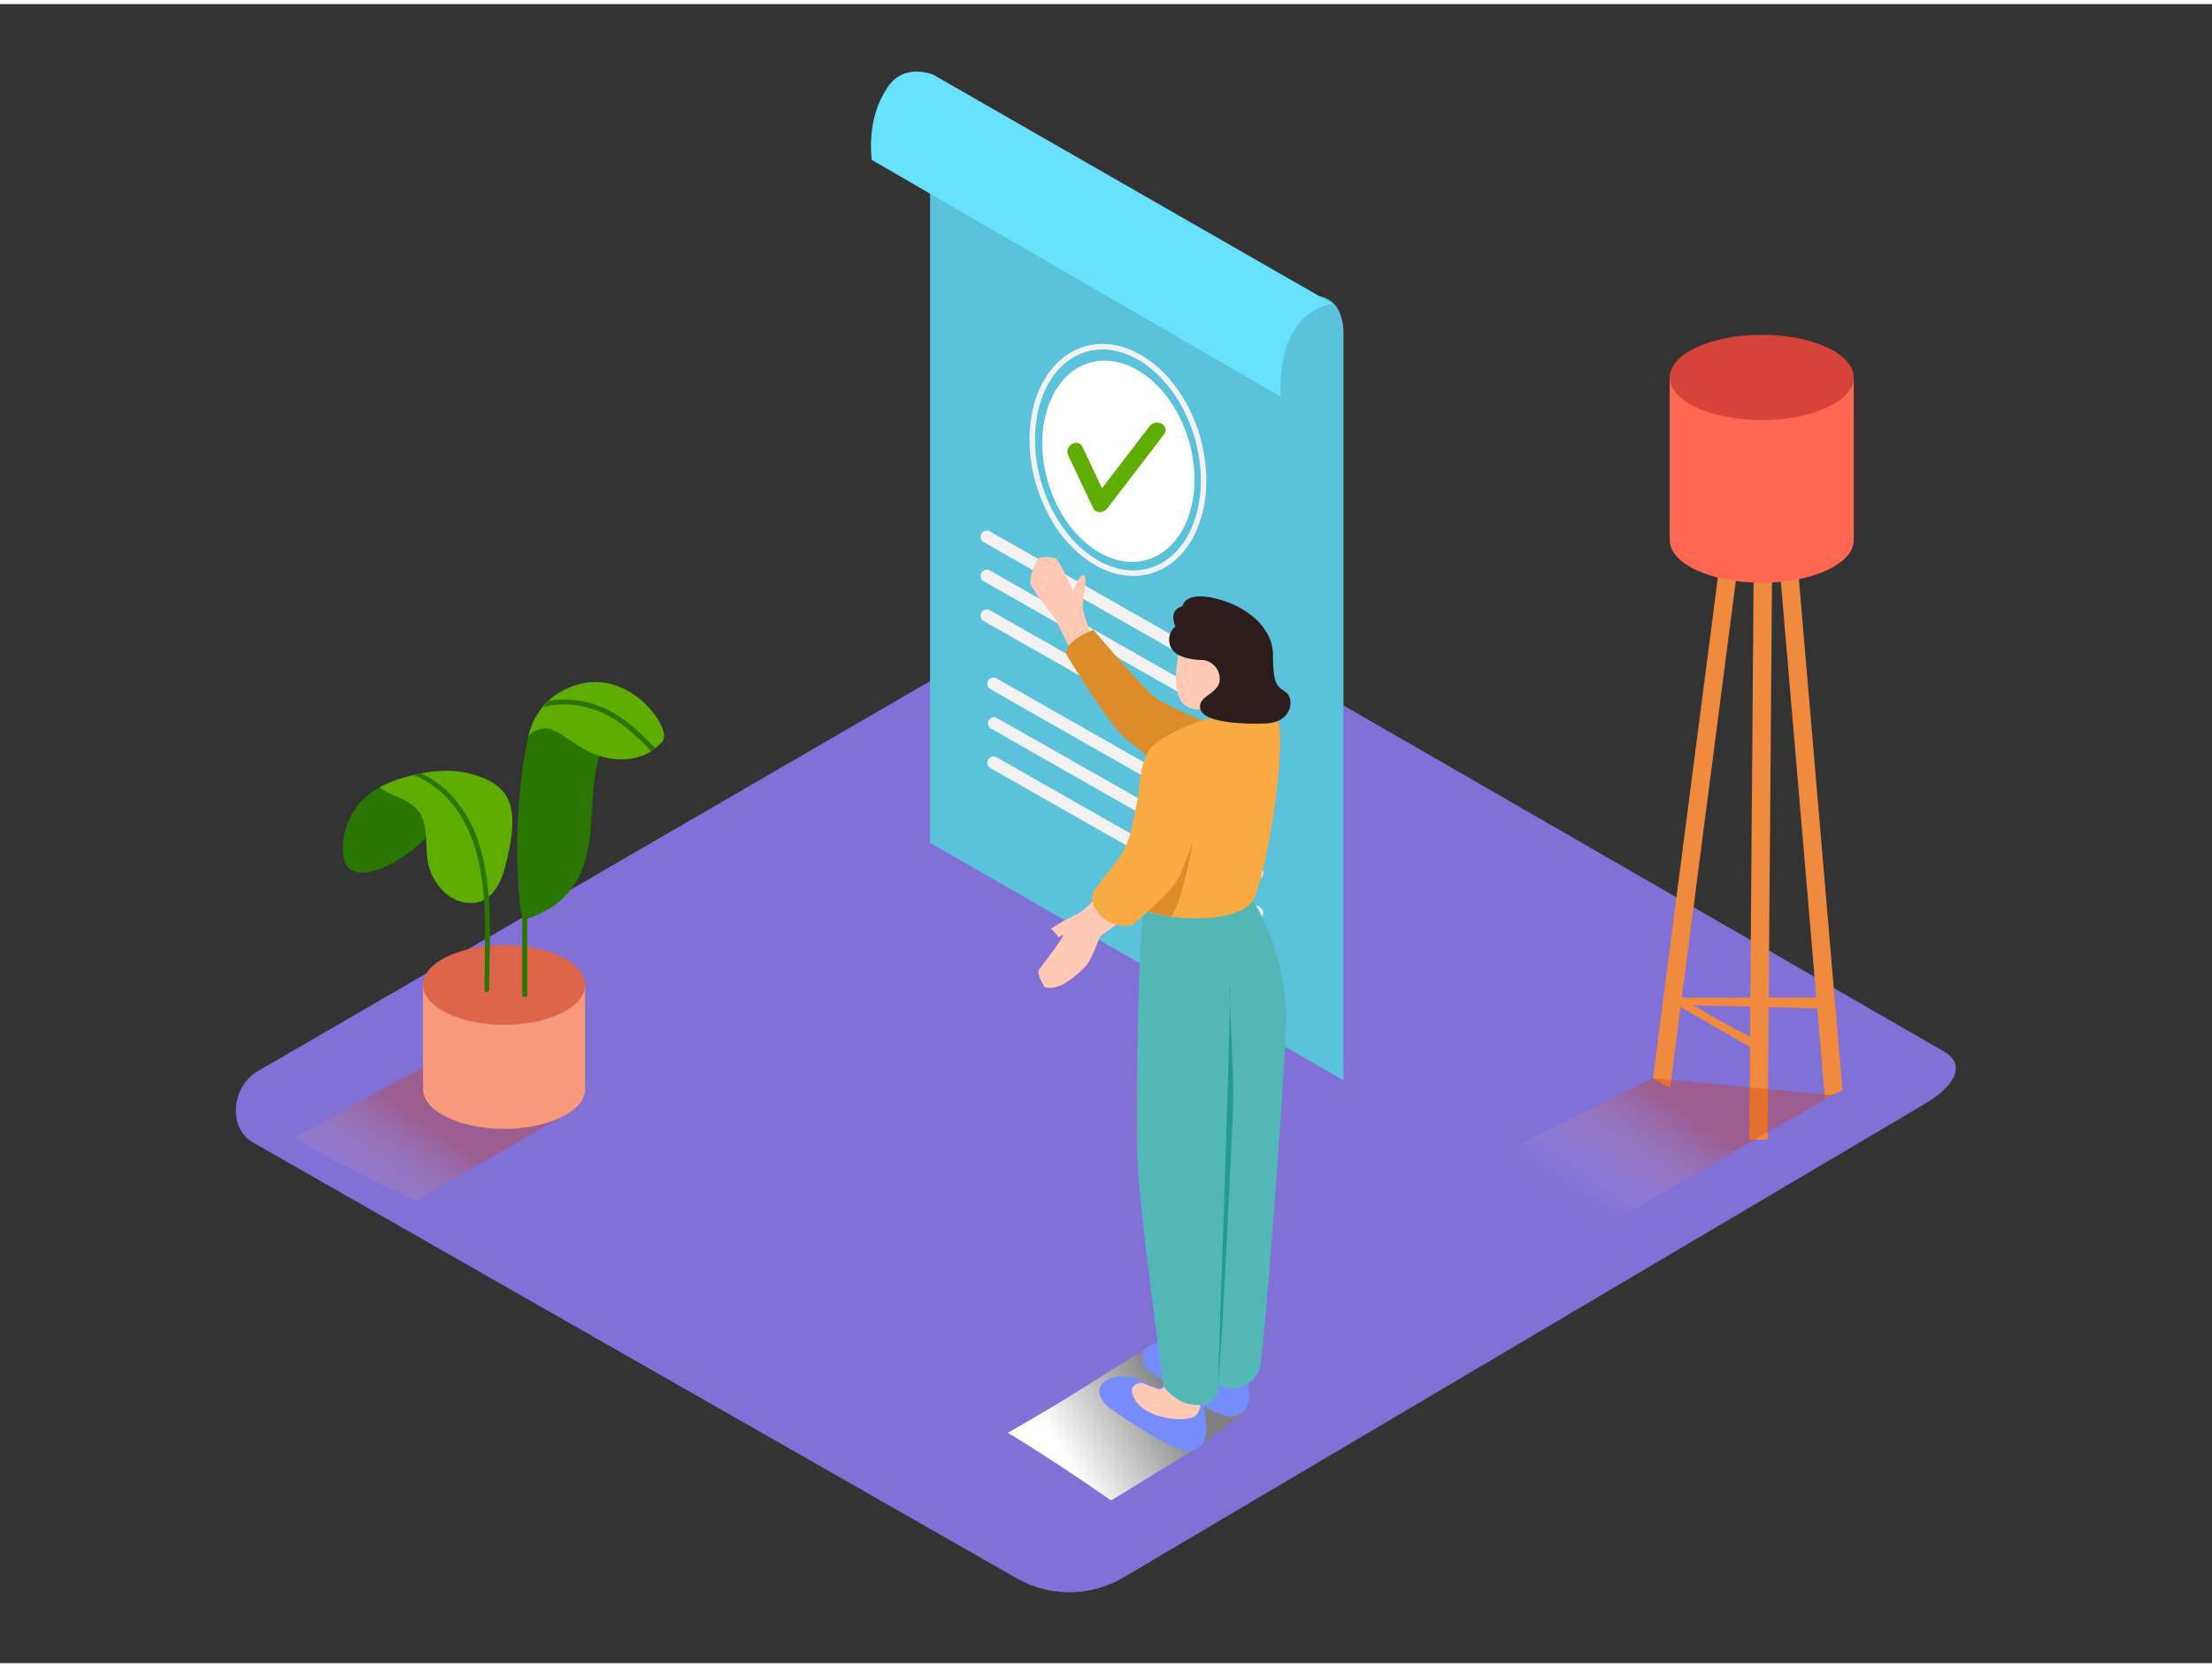 <svg xmlns="http://www.w3.org/2000/svg" xmlns:xlink="http://www.w3.org/1999/xlink" viewBox="0 0 400 300" width="406" height="306" class="illustration styles_illustrationTablet__1DWOa">
  <rect x="0" y="0" width="400" height="300" fill="#333333" stroke="none"/>
  <defs>
  <linearGradient id="linear-gradient" x1="64.35" y1="222.9" x2="78.36" y2="202.98" gradientUnits="userSpaceOnUse">
  <stop offset="0" stop-color="#fff" stop-opacity="0"></stop>
  <stop offset="1" stop-color="#d43500"></stop>
  </linearGradient>
  <linearGradient id="linear-gradient-2" x1="287.74" y1="218.37" x2="301.75" y2="198.46" xlink:href="#linear-gradient"></linearGradient>
  <linearGradient id="linear-gradient-3" x1="212.82" y1="251.66" x2="192.97" y2="263.52" gradientUnits="userSpaceOnUse">
  <stop offset="0" stop-color="gray"></stop>
  <stop offset="1" stop-color="#fff"></stop>
  </linearGradient>
  </defs>
  <title>HA</title>
  <g style="isolation: isolate;">
  <g id="Layer_2" data-name="Layer 2">
  <path d="M202.77,284.74l144.86-85.61c4.61-2.59,8.57-6.84,4.07-9.63L206.32,105.72c-2.18-1.35-5.49-2.24-7.71-.95L46.55,193c-4.61,2.68-5.44,10.16-.82,12.84l138,78.75A19.26,19.26,0,0,0,202.77,284.74Z" fill="#8170d6"></path>
  <path d="M75.25,216.33l29.33-16.87-24.43-9.21L53.18,205A200.77,200.77,0,0,0,75.25,216.33Z" opacity="0.32" fill="url(#linear-gradient)"></path>
  <polyline points="76.5 177.36 76.5 195.48 105.81 195.48 105.81 177.36" fill="#f8997c">
  </polyline>
  <ellipse cx="91.16" cy="177.36" rx="14.66" ry="7.21" fill="#dd654a"></ellipse>
  <ellipse cx="91.16" cy="196.18" rx="14.66" ry="7.21" fill="#f8997c"></ellipse>
  <path d="M107.57,135.23c-3.09-1.26-7.38-5.48-11.12-5.35C95,133.38,94.6,137.46,94.18,141a100.92,100.92,0,0,0-.42,18.56q.13,2.07.34,4.12a3.29,3.29,0,0,0,.33,1.16q0,7.17,0,14.34a.46.46,0,0,0,.91,0q0-6.9,0-13.8a20.34,20.34,0,0,0,4.2-1.94,14.28,14.28,0,0,0,5.91-7.42c2.37-6.59.87-13.94,3.12-20.46C108.22,135.48,107.89,135.37,107.57,135.23Z" fill="#297600"></path>
  <path d="M101.23,124.44A11.49,11.49,0,0,0,97,128.72a7.18,7.18,0,0,0-.66,1.27l-.13.28h0a19.16,19.16,0,0,0-.7,2.27,2.83,2.83,0,0,1,1.56-1.23,3.88,3.88,0,0,1,2.45-.23,10.25,10.25,0,0,1,2.24,1.2c1,.63,2.05,1.34,3.09,2,4.86,3.09,11.32,3.4,15.07-1.09,0-.18.09-.36.13-.54C120.64,129.58,112,118.2,101.23,124.44Z" fill="#5fad00"></path>
  <path d="M117.81,135.1c.2-.14.4-.27.61-.4a.42.42,0,0,0-.12-.35c-2.94-3-6.09-6-10.1-7.46a17.3,17.3,0,0,0-9-.89c-.33.38-.62.78-.92,1.18,3.27-1.09,7.4-.41,10.37.86,3.55,1.51,6.37,4.22,9,6.95A.44.44,0,0,0,117.81,135.1Z" fill="#297600"></path>
  <path d="M68.61,141.67a12.24,12.24,0,0,0-6.55,11.74c.35,8.65,14.6.2,18.38-7.09s4.38,3.11,4.38,3.11" fill="#297600"></path>
  <path d="M81.43,138.65a25.8,25.8,0,0,0-7.91,1.1,19.19,19.19,0,0,0-4.92,1.92,15.87,15.87,0,0,0,2.85,1.52c1.79.72,3.66,1.62,4.6,3.3a6.57,6.57,0,0,1,.55,1.3c.87,2.84.12,6.3,1.29,9.16s3.56,5.39,6.92,5.59c4,.24,5.85-3.61,6.65-6.95s1.88-7.89.61-11.32C90.6,140.27,85.23,138.83,81.43,138.65Z" fill="#5fad00"></path>
  <path d="M86.72,152.15c-1.68-5.46-5.26-10.62-10.49-13H76l-.25.08-.95.24c6.09,2.26,9.92,8.27,11.48,14.4,2,7.85,1.32,16.35,1.34,24.37a.42.42,0,0,0,.84,0C88.48,169.65,89.28,160.45,86.72,152.15Z" fill="#297600"></path>
  <path d="M305.09,179.67a3.9,3.9,0,0,1-1.63-.35l-.25,1.64,26.42.68v-2Z" fill="#ef8a3f">
  </path>
  <path d="M303.45,179.38l-.24,1.58,14.59,8.42v-2C312.88,185,308.14,182.21,303.45,179.38Z" fill="#ef8a3f"></path>
  <path d="M318.18,65.48a4.21,4.21,0,0,1-2.54-.36L298.91,194.25c1,.62,2.07,1.17,3.1,1.76L318.94,65.39Z" fill="#ef8a3f"></path>
  <path d="M322,65.33a8.43,8.43,0,0,1-1.83,0c-.49,0-1,0-1.47.07L330,197.83a26.84,26.84,0,0,1,2.67-1.13l.44-.23.08,0Z" fill="#ef8a3f"></path>
  <path d="M320.2,65.34a15.19,15.19,0,0,0-2,.14,5,5,0,0,1-.79,0l-1.1,140h0a3.45,3.45,0,0,1,1.77-.14l1,0,.56-.06,1.1-139.89Z" fill="#ef8a3f"></path>
  <path d="M301.94,67.57V96.49s33.28,1,33.28,0V67.57" fill="#ff6753"></path>
  <ellipse cx="318.58" cy="67.51" rx="16.64" ry="7.71" fill="#d64338"></ellipse>
  <ellipse cx="318.58" cy="96.93" rx="16.64" ry="7.71" fill="#ff6753"></ellipse>
  <polyline points="331.32 197.3 283.37 224.88 263.67 211.71 298.91 194.25" opacity="0.32" fill="url(#linear-gradient-2)"></polyline>
  <path d="M225.53,254.05a112.29,112.29,0,0,0-17.82-11.14c-8.51,5-12.37,8-25.47,15.44,9.91,6,17.59,11.56,18.71,12.22l16.85-10.33C218,259.6,225.38,254.7,225.53,254.05Z" fill="url(#linear-gradient-3)" style="mix-blend-mode: multiply;"></path>
  <path d="M168.18,151.66l74.75,42.94V60.05s.54-6.61-4.55-7.24L168.18,26Z" fill="#68e1fd">
  </path>
  <path d="M168.18,151.66l74.75,42.94V60.05s.54-6.61-4.55-7.24L168.18,26Z" opacity="0.14">
  </path>
  <path d="M231.59,71S230.28,56,241,54.21l-72.2-41.42s-5.18-2.29-8.24,2.18-3.27,9.48-2.94,13.19Z" fill="#68e1fd"></path>
  <path d="M179,123.83l47.82,27.23a1.13,1.13,0,0,0,1.14-1.94l-47.82-27.23a1.13,1.13,0,0,0-1.14,1.94Z" fill="#f2f2f2"></path>
  <path d="M179,130.9l47.82,27.23a1.13,1.13,0,0,0,1.14-1.94L180.11,129A1.13,1.13,0,0,0,179,130.9Z" fill="#f2f2f2"></path>
  <path d="M179,138.09l47.82,27.23a1.13,1.13,0,0,0,1.14-1.94l-47.82-27.23a1.13,1.13,0,0,0-1.14,1.94Z" fill="#f2f2f2"></path>
  <path d="M177.8,97.25l47.82,27.23a1.13,1.13,0,0,0,1.14-1.94L178.93,95.31a1.13,1.13,0,0,0-1.14,1.94Z" fill="#f2f2f2"></path>
  <path d="M177.8,104.32l47.82,27.23a1.13,1.13,0,0,0,1.14-1.94l-47.82-27.23a1.13,1.13,0,0,0-1.14,1.94Z" fill="#f2f2f2"></path>
  <path d="M177.8,111.51l47.82,27.23a1.13,1.13,0,0,0,1.14-1.94l-47.82-27.23a1.13,1.13,0,0,0-1.14,1.94Z" fill="#f2f2f2"></path>
  <ellipse cx="202.28" cy="82.25" rx="13.27" ry="18.55" transform="matrix(0.96, -0.28, 0.28, 0.96, -14.98, 60.35)" fill="#fff">
  </ellipse>
  <path d="M193.17,81.61l4.51,9.54c.54,1.13,2,.8,2.59,0L210.5,77.8c1.17-1.53-1.43-3-2.59-1.51L197.68,89.64h2.59l-4.51-9.54c-.82-1.74-3.41-.22-2.59,1.51Z" fill="#5fad00"></path>
  <ellipse cx="202.2" cy="82.01" rx="14.94" ry="20.88" transform="matrix(0.96, -0.28, 0.28, 0.96, -14.92, 60.32)" fill="none" stroke="#f2f2f2" stroke-miterlimit="10"></ellipse>
  <path d="M197.41,114.42a52.34,52.34,0,0,1-1.6-5.05c-.2-1.21,1-5.81.16-6.07s-1.89,2.86-1.89,2.86-2.5-5.64-3.18-5.91-2.71-.45-3.2.06-1.84,3.8-1.24,4.92a64.16,64.16,0,0,0,4.22,5.76c.22.17,2.85,5.83,3.2,6S197.15,115.69,197.41,114.42Z" fill="#ffc9b5"></path>
  <path d="M224.84,132.67s-13.74-5.43-16.13-7.4-11-12.12-11-12.12-5,1.83-4.94,4.34c0,0,7,11.69,10.25,14.82s15.11,11,17.71,10.82S224.84,132.67,224.84,132.67Z" fill="#dd8c2a"></path>
  <path d="M216.07,243.88s-3.28-2.8-7-1.72-2.92,3.84-.6,5.57,11.25,7.74,14,7.68,3.35-2.27,3.41-3.79a70.16,70.16,0,0,0-.81-7" fill="#768cfb"></path>
  <path d="M218.12,243.68a.7.7,0,0,1-.92.57,26.85,26.85,0,0,1-2.93-1.12s-3.17,0-1.24,3.17,8.58,4.1,10.63,2.92.68-4.54.68-4.54" fill="#ffc9b5"></path>
  <path d="M208.35,250.06s-3.28-2.8-7-1.72-2.92,3.84-.6,5.57,11.25,7.74,14,7.68,3.35-2.27,3.41-3.79a70.16,70.16,0,0,0-.81-7" fill="#768cfb"></path>
  <path d="M210.39,249.86a.7.7,0,0,1-.92.57,26.85,26.85,0,0,1-2.93-1.12s-3.17,0-1.24,3.17,8.58,4.1,10.63,2.92.68-4.54.68-4.54" fill="#ffc9b5"></path>
  <path d="M206.95,163.6c-1.07,2.42-1.65,37.07-1.24,46s4.68,40.29,4.68,40.29,2.43,3.69,6.53,3.43,3.3-3.56,3.3-3.56,5.24,2.43,7.53-2.91c.85-2,4.84-57.21,4.84-63.5a43.87,43.87,0,0,0-6-21.36" fill="#53b7b7"></path>
  <path d="M220.23,249.73s2.49-70,2.17-72.07.68,15.35.61,20.11C223,201.17,220.9,245,220.23,249.73Z" fill="#259993"></path>
  <path d="M206.95,163.6s-3.62-24.79,1.53-29.47,19.46-8,22.13-5.67-1.34,28.62-4,33.5S208.85,165.51,206.95,163.6Z" fill="#f9aa43"></path>
  <path d="M213.47,115.9c-.12.35-2.66,10,1.77,11.4s5.32-3.89,5.76-4.19,1.83-.77,1.76-1.84-1.75-1.09-1.75-1.09-.65-2.8-2.64-4S213.47,115.9,213.47,115.9Z" fill="#ffc9b5"></path>
  <path d="M217.6,118.62s-3.7.06-5.3-1.52a3.11,3.11,0,0,1,.26-4.57s-1.47-2.93,1.29-3.64c0,0,.25-2.69,5.75-1.46s10.52,5.12,10.59,10.15.44,5.61,2.22,6.76,1.29,5.56-3.47,5.74-11.25-.24-11.86-2.59,3-2.6,3.45-5A3.43,3.43,0,0,0,217.6,118.62Z" fill="#2c1d1a"></path>
  <path d="M199.8,160s-3.81,4.06-4.91,4.5a34.11,34.11,0,0,0-4.84,2.71,8.51,8.51,0,0,1,1.35,1.54.52.52,0,0,1,0,.06c.49-.35.83-.61.82-.43,0,.57-3.75,5.45-4.32,6.19s1,3.16,1,3.16c2.42.81,5.21-1.64,7-3.3s2.62-5.5,3.24-6,5.73-3.87,6.09-4.92S199.8,160,199.8,160Z" fill="#ffc9b5"></path>
  <path d="M207.3,135.9c-1,2.21-1,4.63-1.42,7-.33,1.69-.67,3.46-1.06,5.17a16.31,16.31,0,0,1-1.62,5c-1.4,2.33-3.22,4.35-4.81,6.54a4,4,0,0,0-.93,1.68c-.15,1.53,1.78,5.89,7.13,5.35a66.3,66.3,0,0,0,7.56-7.16c3-3.53,5.84-15.47,5.55-19.44-.2-2.7-1.67-5.72-4.23-6.9a4.48,4.48,0,0,0-5,1.13A6,6,0,0,0,207.3,135.9Z" fill="#f9aa43"></path>
  <path d="M207.6,164s4.47-3.8,5.57-6.09,2.53-6.41,2.53-6.41-2.07,11.91-4.05,13.5A22.92,22.92,0,0,1,207.6,164Z" fill="#dd8c2a"></path>
  </g>
  </g>
  </svg>